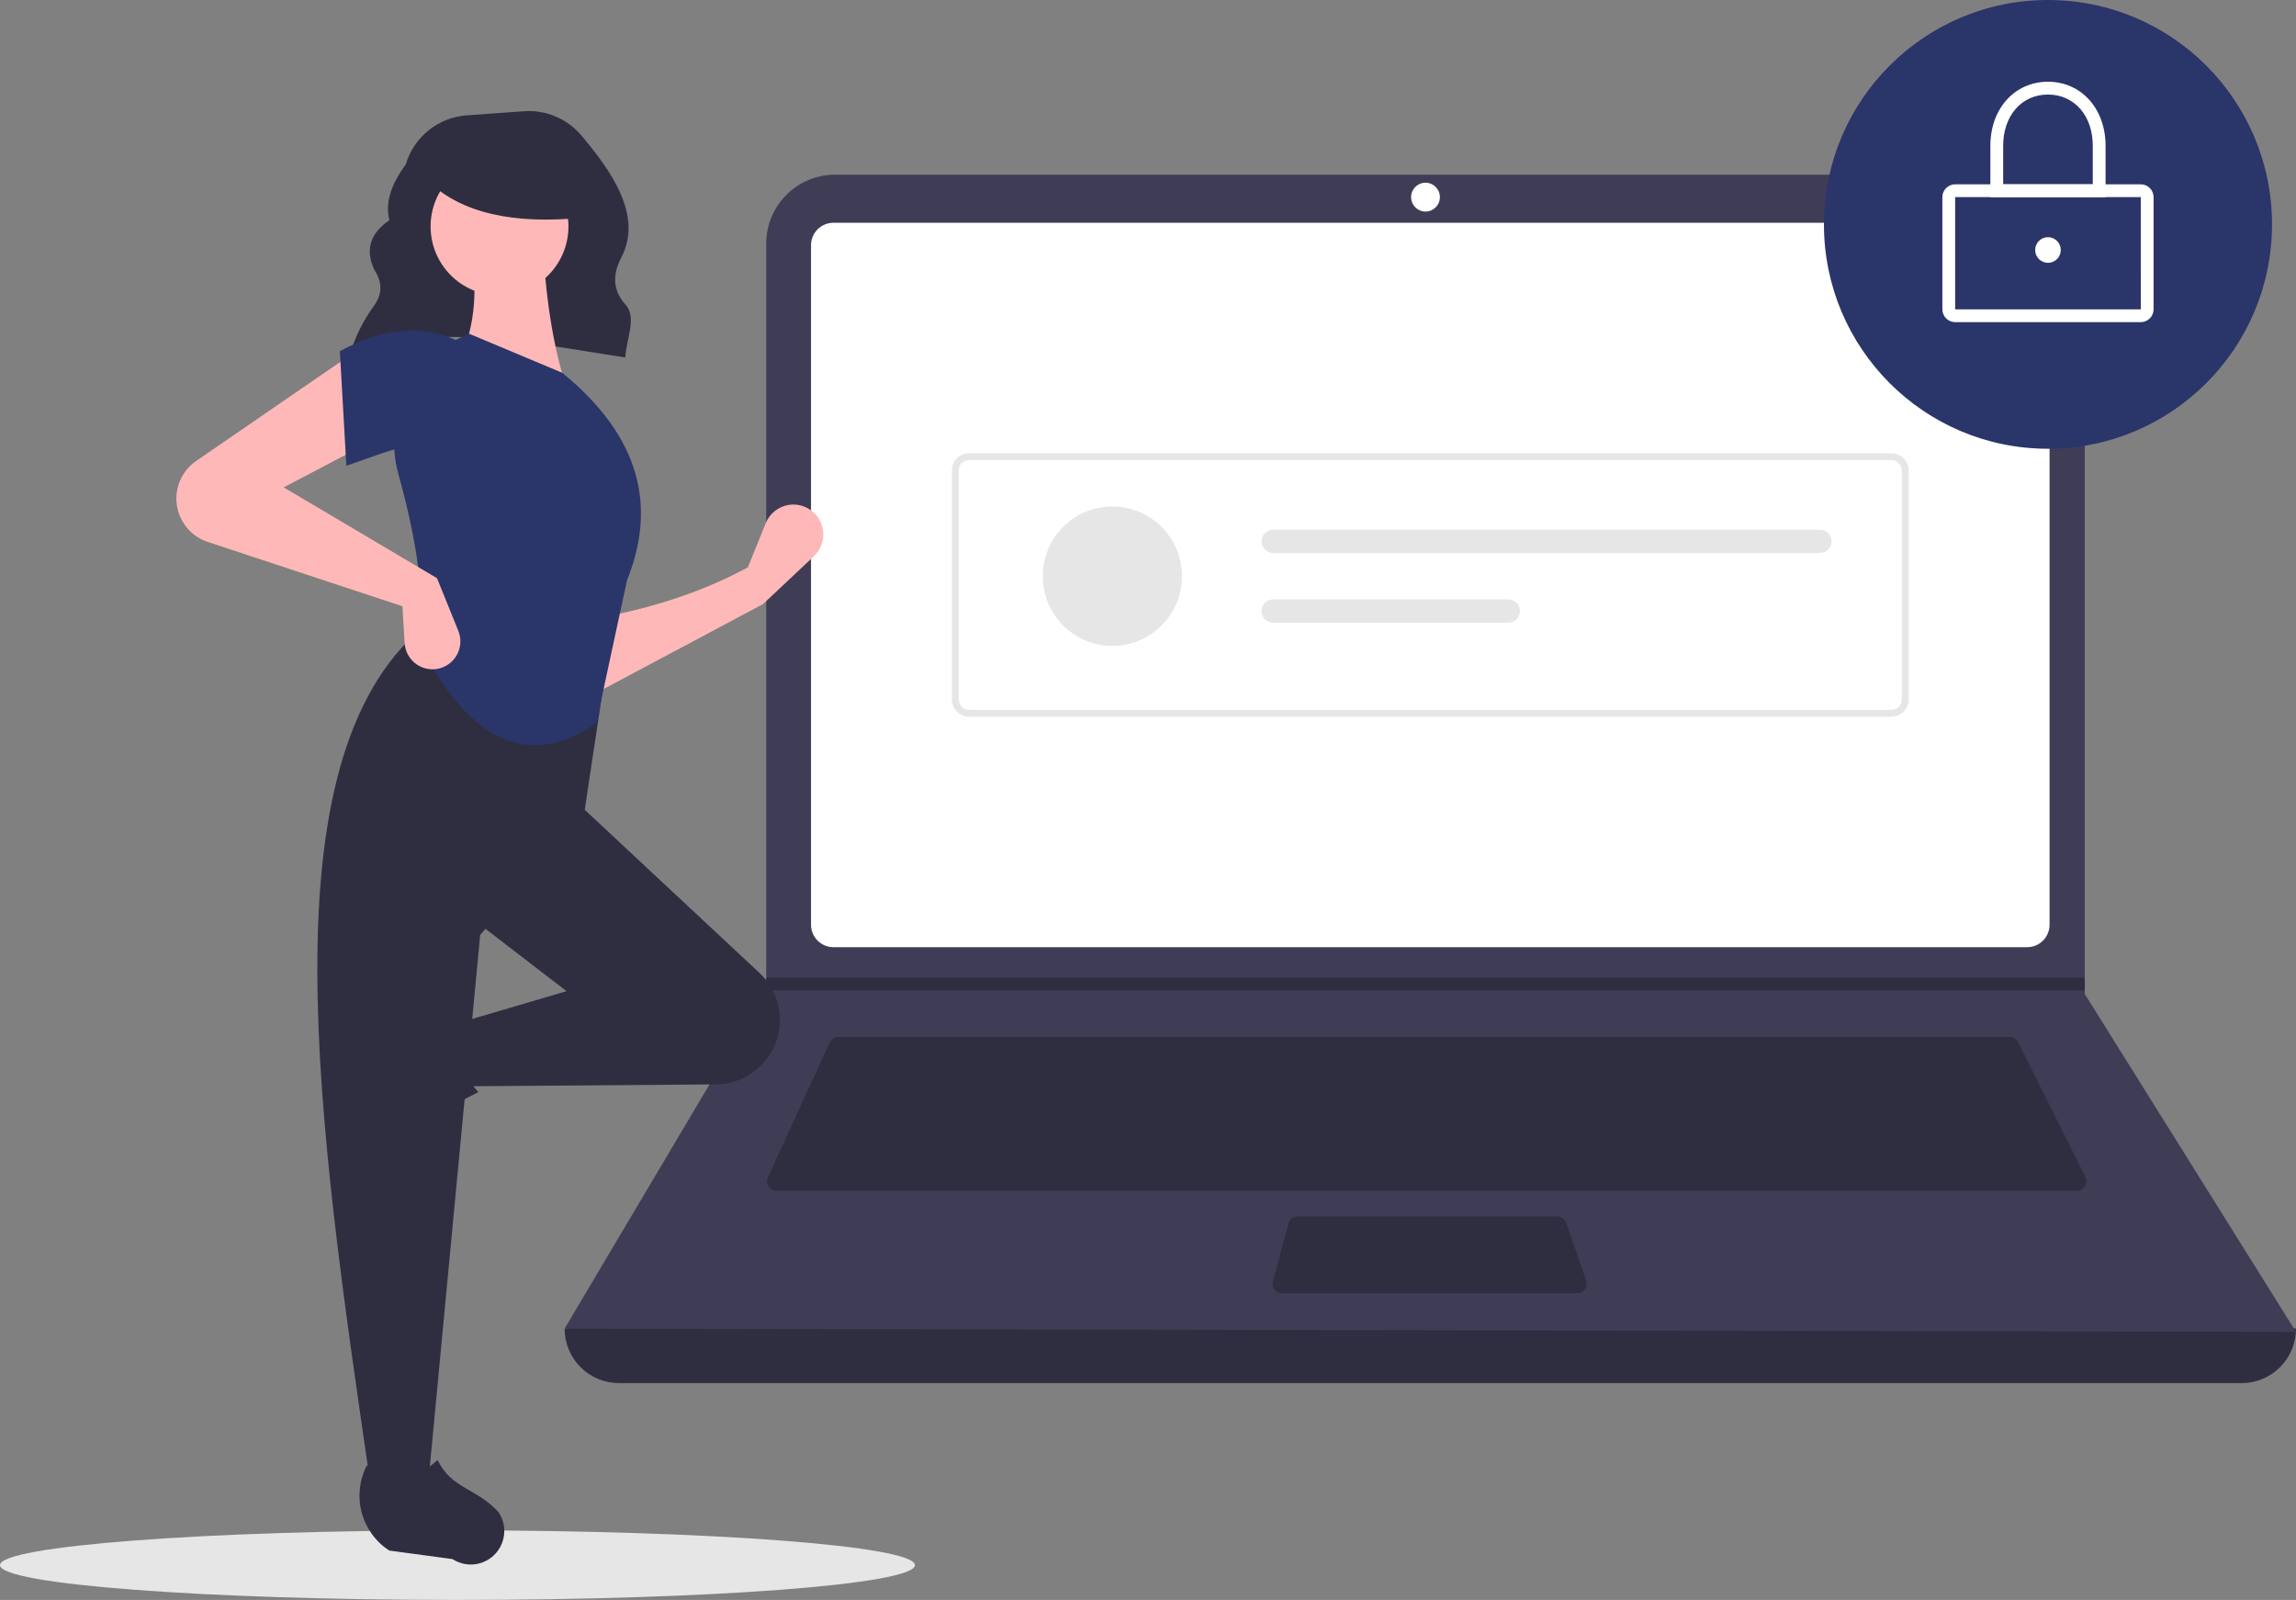 <svg width="465" height="324" viewBox="0 0 465 324" fill="none" xmlns="http://www.w3.org/2000/svg">
<rect x="0" y="0" width="465" height="324" fill="#808080" stroke="none"/>
<path d="M92.648 324C143.816 324 185.296 320.845 185.296 316.953C185.296 313.061 143.816 309.906 92.648 309.906C41.48 309.906 0 313.061 0 316.953C0 320.845 41.48 324 92.648 324Z" fill="#E6E6E6"/>
<path d="M70.819 71.89C86.942 65.022 107.024 69.374 126.637 72.394C126.819 68.737 129.031 64.285 126.714 61.734C123.899 58.634 124.158 55.377 125.852 52.101C130.184 43.724 123.978 34.81 117.711 27.399C116.298 25.732 114.513 24.422 112.5 23.576C110.487 22.73 108.304 22.372 106.126 22.529L94.518 23.36C91.693 23.562 88.997 24.623 86.791 26.402C84.584 28.18 82.973 30.591 82.172 33.311C79.401 37.087 77.917 40.852 78.851 44.597C74.699 47.439 74.001 50.869 75.867 54.736C77.449 57.17 77.433 59.54 75.795 61.845C73.645 64.782 71.998 68.058 70.922 71.538L70.819 71.89Z" fill="#2F2E41"/>
<path d="M453.981 280.093H125.363C122.441 280.093 119.638 278.93 117.572 276.861C115.505 274.791 114.344 271.984 114.344 269.058C233.468 255.193 350.354 255.193 465 269.058C465 271.984 463.839 274.791 461.773 276.861C459.706 278.93 456.904 280.093 453.981 280.093Z" fill="#2F2E41"/>
<path d="M465 269.707L114.344 269.058L154.984 200.577L155.178 200.252V49.326C155.178 47.495 155.538 45.681 156.238 43.988C156.938 42.295 157.964 40.758 159.258 39.462C160.551 38.167 162.087 37.139 163.777 36.438C165.467 35.737 167.278 35.377 169.107 35.377H408.292C410.121 35.377 411.933 35.737 413.623 36.438C415.313 37.139 416.848 38.167 418.142 39.462C419.435 40.758 420.461 42.295 421.161 43.988C421.861 45.681 422.221 47.495 422.221 49.326V201.291L465 269.707Z" fill="#3F3D56"/>
<path d="M168.79 45.113C167.587 45.115 166.434 45.594 165.583 46.446C164.732 47.297 164.254 48.452 164.253 49.657V187.269C164.254 188.474 164.733 189.629 165.583 190.481C166.434 191.333 167.587 191.812 168.79 191.813H410.554C411.757 191.812 412.91 191.332 413.761 190.481C414.612 189.629 415.09 188.474 415.091 187.269V49.657C415.09 48.452 414.612 47.297 413.761 46.446C412.91 45.594 411.757 45.115 410.554 45.113H168.79Z" fill="white"/>
<path d="M169.803 209.988C169.431 209.989 169.067 210.096 168.754 210.297C168.441 210.498 168.192 210.784 168.036 211.122L155.514 238.385C155.378 238.681 155.318 239.007 155.341 239.333C155.363 239.659 155.467 239.974 155.643 240.249C155.819 240.524 156.061 240.75 156.347 240.907C156.633 241.064 156.954 241.146 157.28 241.146H420.619C420.951 241.146 421.277 241.061 421.566 240.899C421.856 240.738 422.099 240.504 422.273 240.222C422.447 239.94 422.547 239.617 422.562 239.286C422.576 238.954 422.506 238.624 422.358 238.327L408.747 211.065C408.586 210.741 408.338 210.468 408.031 210.278C407.723 210.087 407.369 209.987 407.008 209.988H169.803Z" fill="#2F2E41"/>
<path d="M288.7 42.842C290.311 42.842 291.617 41.534 291.617 39.921C291.617 38.308 290.311 37 288.7 37C287.089 37 285.783 38.308 285.783 39.921C285.783 41.534 287.089 42.842 288.7 42.842Z" fill="white"/>
<path d="M262.816 246.339C262.389 246.339 261.973 246.481 261.634 246.741C261.295 247.002 261.05 247.367 260.939 247.78L257.797 259.464C257.72 259.752 257.71 260.055 257.767 260.348C257.825 260.641 257.95 260.917 258.131 261.155C258.313 261.392 258.547 261.584 258.814 261.717C259.082 261.849 259.376 261.918 259.675 261.918H319.412C319.722 261.918 320.027 261.843 320.303 261.701C320.578 261.559 320.816 261.353 320.996 261.1C321.175 260.847 321.292 260.554 321.336 260.247C321.38 259.94 321.35 259.627 321.249 259.333L317.21 247.649C317.078 247.267 316.83 246.935 316.501 246.7C316.171 246.465 315.777 246.339 315.373 246.339H262.816Z" fill="#2F2E41"/>
<path d="M422.221 197.979V200.576H154.984L155.185 200.252V197.979H422.221Z" fill="#2F2E41"/>
<path d="M414.767 90.876C439.825 90.876 460.139 70.533 460.139 45.438C460.139 20.343 439.825 0 414.767 0C389.709 0 369.396 20.343 369.396 45.438C369.396 70.533 389.709 90.876 414.767 90.876Z" fill="#2A356A"/>
<path d="M433.564 65.236H395.971C395.283 65.236 394.624 64.962 394.138 64.475C393.652 63.988 393.379 63.328 393.378 62.64V39.921C393.379 39.232 393.652 38.572 394.138 38.086C394.624 37.599 395.283 37.325 395.971 37.324H433.564C434.252 37.325 434.911 37.599 435.397 38.086C435.883 38.572 436.156 39.232 436.157 39.921V62.64C436.156 63.328 435.883 63.988 435.397 64.475C434.911 64.962 434.252 65.236 433.564 65.236ZM395.971 39.921V62.64H433.566L433.564 39.921L395.971 39.921Z" fill="white"/>
<path d="M426.434 39.921H403.101V29.535C403.101 22.012 408.007 16.553 414.768 16.553C421.528 16.553 426.434 22.012 426.434 29.535L426.434 39.921ZM405.693 37.324H423.842V29.535C423.842 23.42 420.11 19.149 414.768 19.149C409.425 19.149 405.693 23.42 405.693 29.535L405.693 37.324Z" fill="white"/>
<path d="M414.767 53.227C416.199 53.227 417.36 52.065 417.36 50.631C417.36 49.197 416.199 48.034 414.767 48.034C413.336 48.034 412.175 49.197 412.175 50.631C412.175 52.065 413.336 53.227 414.767 53.227Z" fill="white"/>
<path d="M383.094 145.137H196.25C195.333 145.135 194.453 144.77 193.804 144.12C193.156 143.471 192.791 142.59 192.79 141.671V95.255C192.791 94.337 193.156 93.456 193.804 92.806C194.453 92.156 195.333 91.791 196.25 91.79H383.094C384.012 91.791 384.891 92.156 385.54 92.806C386.188 93.456 386.553 94.337 386.554 95.255V141.671C386.553 142.59 386.188 143.471 385.54 144.12C384.891 144.77 384.012 145.135 383.094 145.137ZM196.25 93.176C195.699 93.177 195.172 93.396 194.783 93.786C194.393 94.175 194.174 94.704 194.174 95.255V141.671C194.174 142.223 194.393 142.751 194.783 143.141C195.172 143.531 195.699 143.75 196.25 143.75H383.094C383.645 143.75 384.172 143.531 384.562 143.141C384.951 142.751 385.17 142.223 385.17 141.671V95.255C385.17 94.704 384.951 94.175 384.562 93.786C384.172 93.396 383.645 93.177 383.094 93.176L196.25 93.176Z" fill="#E6E6E6"/>
<path d="M225.282 130.798C233.066 130.798 239.376 124.478 239.376 116.683C239.376 108.887 233.066 102.567 225.282 102.567C217.498 102.567 211.187 108.887 211.187 116.683C211.187 124.478 217.498 130.798 225.282 130.798Z" fill="#E6E6E6"/>
<path d="M257.834 107.272C257.525 107.272 257.219 107.332 256.933 107.45C256.648 107.568 256.389 107.742 256.17 107.96C255.952 108.179 255.778 108.438 255.66 108.724C255.542 109.01 255.481 109.316 255.481 109.625C255.481 109.934 255.542 110.24 255.66 110.526C255.778 110.812 255.952 111.071 256.17 111.29C256.389 111.508 256.648 111.682 256.933 111.8C257.219 111.918 257.525 111.978 257.834 111.978H368.576C369.199 111.978 369.797 111.73 370.237 111.288C370.678 110.847 370.925 110.249 370.925 109.625C370.925 109.001 370.678 108.403 370.237 107.961C369.797 107.52 369.199 107.272 368.576 107.272H257.834Z" fill="#E6E6E6"/>
<path d="M257.833 121.388C257.21 121.388 256.613 121.636 256.172 122.077C255.732 122.518 255.484 123.116 255.484 123.74C255.484 124.364 255.732 124.963 256.172 125.404C256.613 125.845 257.21 126.093 257.833 126.093H305.486C306.109 126.093 306.707 125.845 307.147 125.404C307.588 124.963 307.835 124.364 307.835 123.74C307.835 123.116 307.588 122.518 307.147 122.077C306.707 121.636 306.109 121.388 305.486 121.388H257.833Z" fill="#E6E6E6"/>
<path d="M154.524 122.339L119.985 140.729L119.547 125.404C130.821 123.519 141.546 120.238 151.464 114.895L155.076 105.958C155.47 104.984 156.11 104.129 156.933 103.477C157.756 102.826 158.734 102.4 159.771 102.241C160.808 102.083 161.868 102.197 162.848 102.573C163.828 102.949 164.693 103.573 165.359 104.385C166.333 105.573 166.821 107.087 166.722 108.621C166.623 110.155 165.945 111.594 164.826 112.647L154.524 122.339Z" fill="#FFB8B8"/>
<path d="M70.13 228.515C69.878 227.59 69.825 226.622 69.973 225.674C70.122 224.726 70.469 223.821 70.992 223.017L78.579 211.356C80.374 208.598 83.127 206.605 86.306 205.766C89.484 204.926 92.861 205.298 95.781 206.811C92.592 212.247 93.036 217.015 96.882 221.159C90.912 224.078 85.395 227.845 80.501 232.343C79.607 232.953 78.581 233.341 77.508 233.473C76.435 233.606 75.345 233.479 74.331 233.105C73.316 232.73 72.406 232.118 71.675 231.32C70.944 230.522 70.415 229.56 70.13 228.515Z" fill="#2F2E41"/>
<path d="M156.097 213.268C154.949 215.184 153.329 216.773 151.391 217.881C149.453 218.99 147.263 219.581 145.032 219.598L94.626 219.98L92.44 207.282L114.738 200.715L95.938 186.265L116.487 162.184L153.81 197.021C155.992 199.057 157.409 201.782 157.825 204.739C158.242 207.696 157.632 210.707 156.097 213.268Z" fill="#2F2E41"/>
<path d="M86.757 300.107H74.952C64.353 227.349 53.565 154.388 85.445 127.155L123.045 133.285L118.236 165.248L97.25 189.33L86.757 300.107Z" fill="#2F2E41"/>
<path d="M97.133 316.589C96.209 316.841 95.242 316.895 94.296 316.746C93.35 316.598 92.445 316.25 91.643 315.726L78.826 314.001C76.071 312.204 74.082 309.446 73.243 306.263C72.404 303.08 72.776 299.699 74.286 296.775C79.714 299.968 84.476 299.522 88.614 295.671C91.537 301.583 96.355 301.222 100.955 306.203C101.564 307.098 101.951 308.125 102.083 309.2C102.216 310.275 102.09 311.366 101.716 312.382C101.342 313.398 100.731 314.31 99.934 315.042C99.137 315.774 98.177 316.304 97.133 316.589Z" fill="#2F2E41"/>
<path d="M114.738 78.554L92.877 73.299C96.508 65.857 96.807 57.575 95.064 48.78L109.929 48.342C110.394 59.279 111.804 69.498 114.738 78.554Z" fill="#FFB8B8"/>
<path d="M120.746 146.469C104.833 157.329 93.588 146.84 85.008 130.658C86.2 120.756 84.27 108.906 80.694 96.031C79.104 90.352 79.698 84.282 82.358 79.02C85.018 73.757 89.552 69.686 95.064 67.607L113.864 75.489C129.827 88.52 132.969 102.635 126.98 117.523L120.746 146.469Z" fill="#2A356A"/>
<path d="M74.952 89.5L57.464 98.695L88.505 117.085L92.825 127.754C93.113 128.467 93.254 129.23 93.237 129.998C93.222 130.767 93.049 131.524 92.732 132.223C92.414 132.923 91.958 133.55 91.39 134.067C90.822 134.584 90.156 134.98 89.43 135.231C88.605 135.515 87.726 135.605 86.861 135.493C85.996 135.38 85.169 135.069 84.444 134.583C83.719 134.097 83.117 133.45 82.683 132.691C82.25 131.933 81.998 131.085 81.947 130.213L81.51 122.777L42.056 109.738C40.727 109.298 39.515 108.562 38.512 107.584C37.509 106.606 36.741 105.412 36.267 104.093C35.576 102.171 35.541 100.073 36.167 98.128C36.793 96.183 38.046 94.501 39.728 93.345L71.454 71.548L74.952 89.5Z" fill="#FFB8B8"/>
<path d="M92.44 91.252C85.147 88.051 78.514 91.528 70.143 94.317L68.831 71.111C77.144 66.673 85.069 65.477 92.44 68.921L92.44 91.252Z" fill="#2A356A"/>
<path d="M101.165 59.837C108.874 59.837 115.122 53.579 115.122 45.859C115.122 38.14 108.874 31.882 101.165 31.882C93.457 31.882 87.208 38.14 87.208 45.859C87.208 53.579 93.457 59.837 101.165 59.837Z" fill="#FFB8B8"/>
<path d="M117.863 44.096C104.044 45.451 93.514 43.188 86.784 36.744V31.554H116.69L117.863 44.096Z" fill="#2F2E41"/>
</svg>
